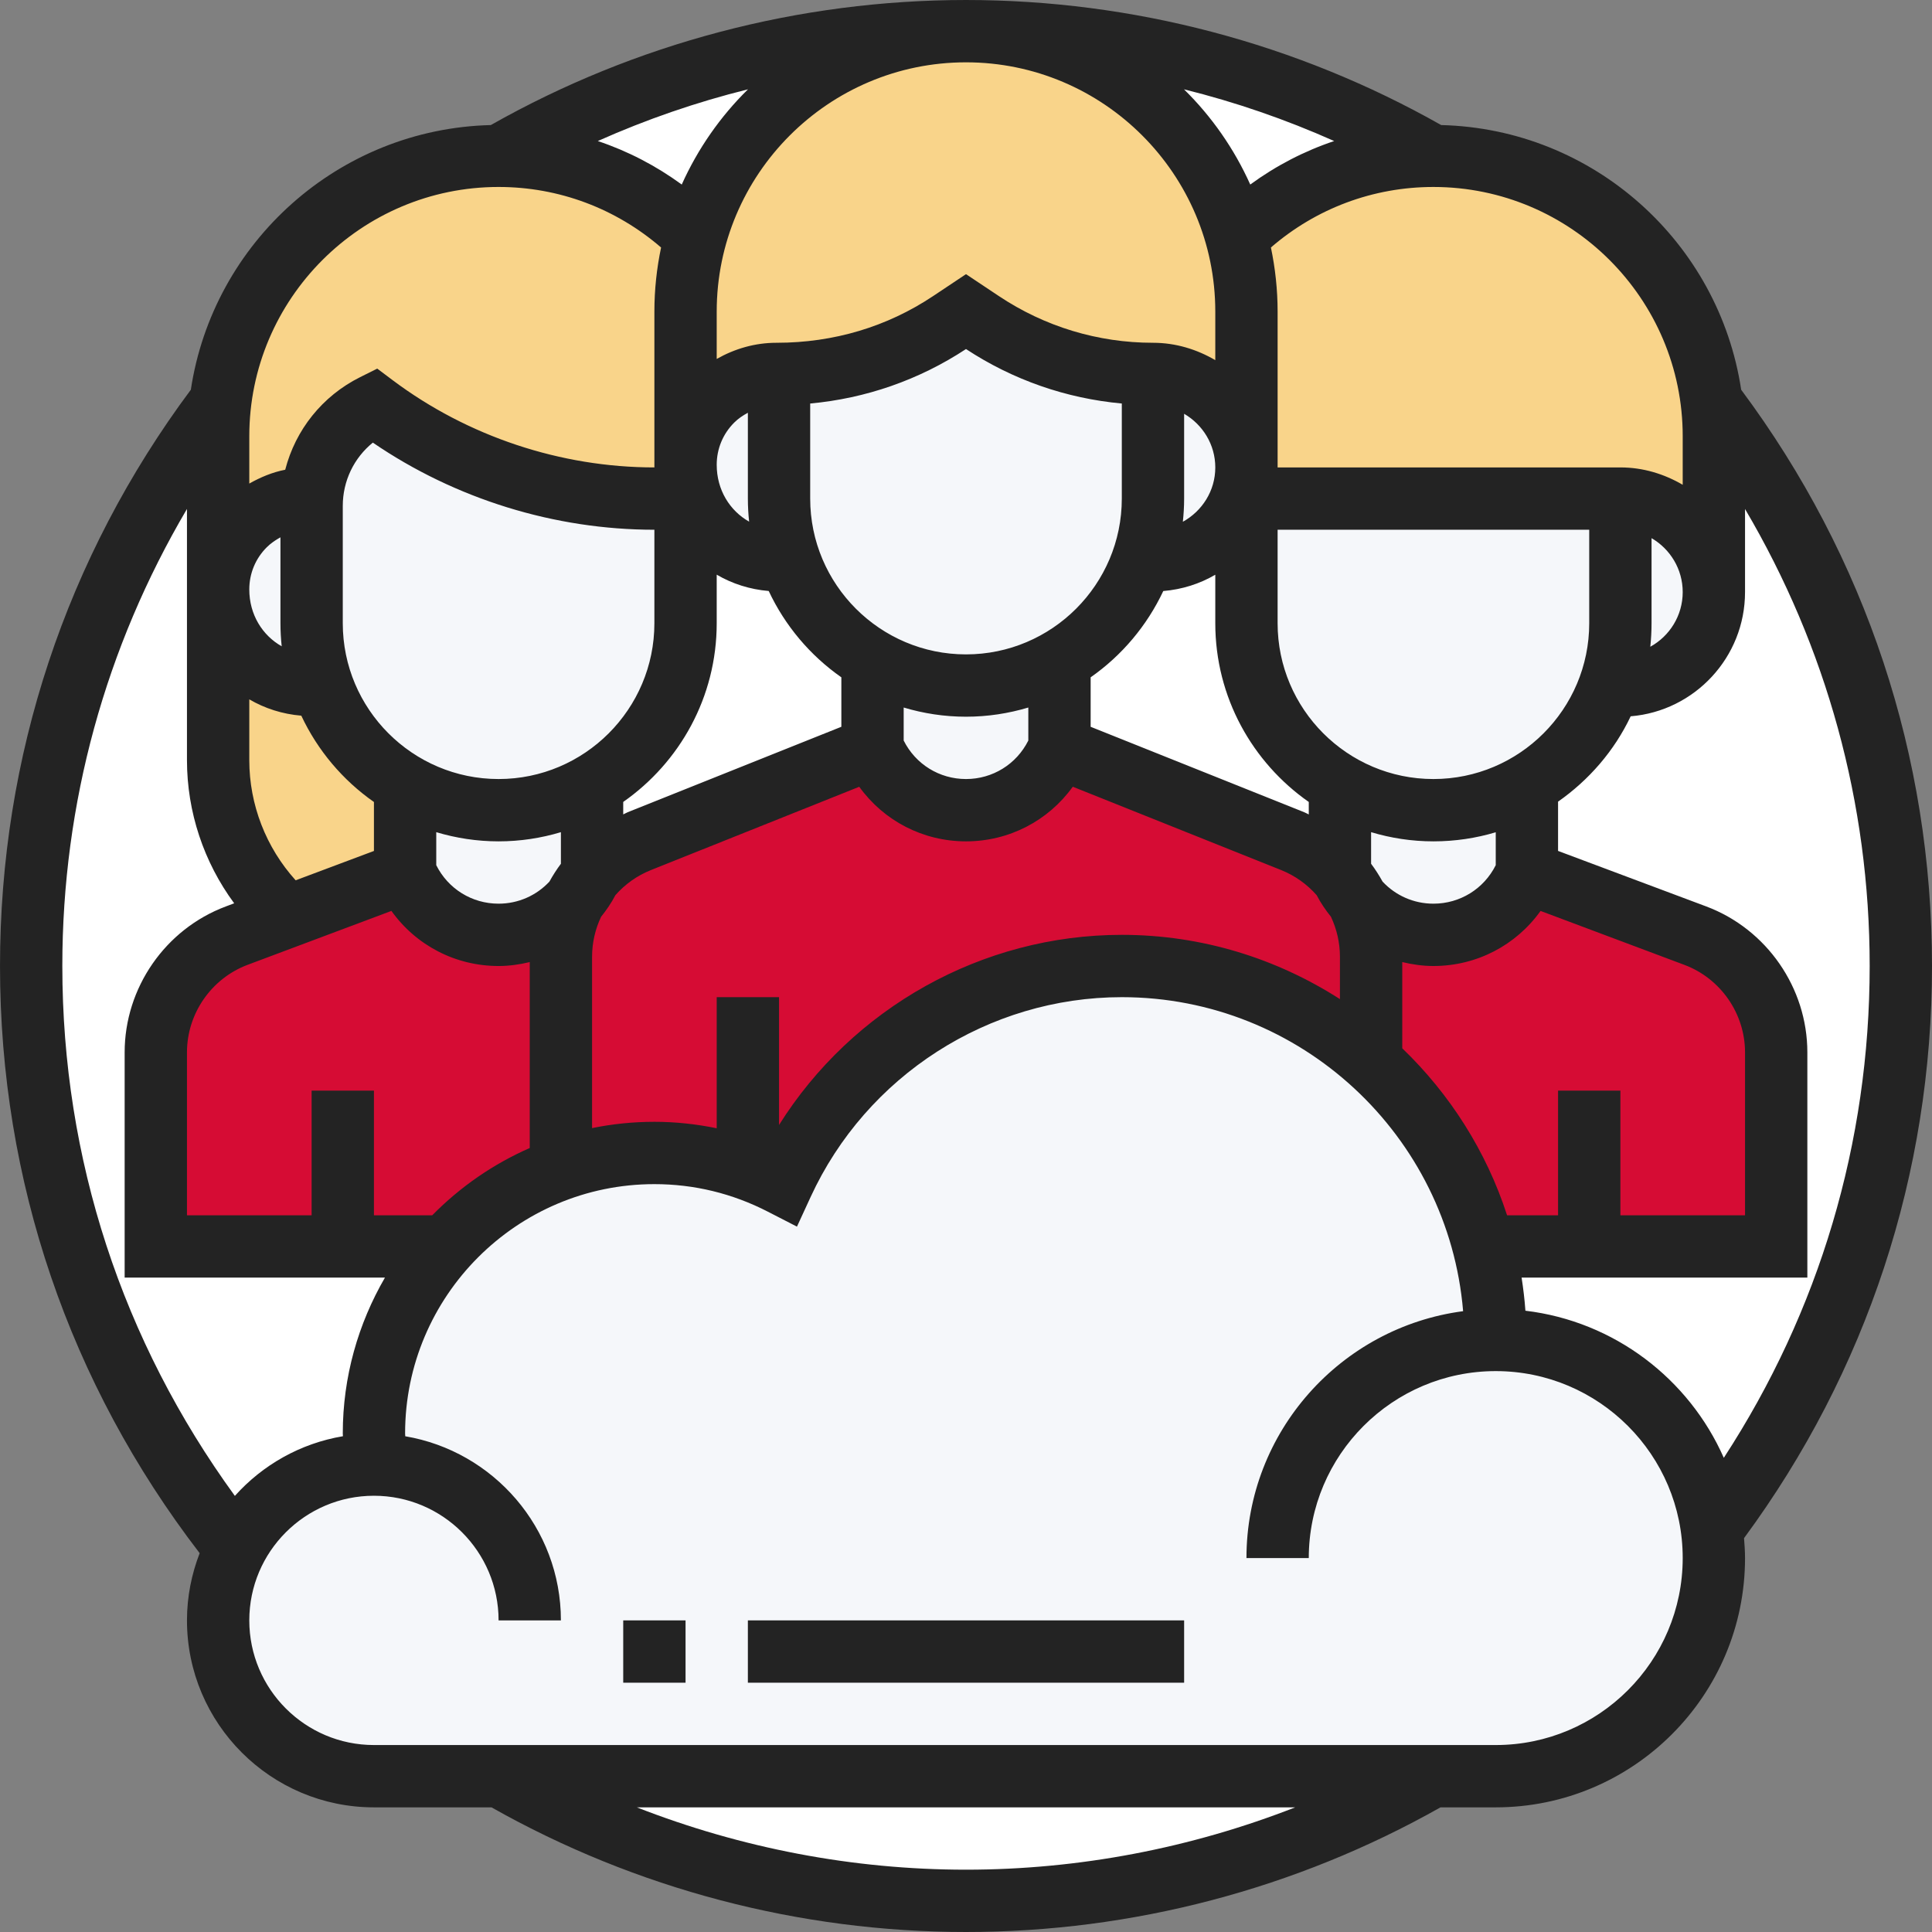 <svg height="496pt" viewBox="0 0 496 496" width="496pt" xmlns="http://www.w3.org/2000/svg"><rect x="0" y="0" width="496" height="496" fill="#808080" stroke="none"/><path d="m488 248c0 132.547-107.453 240-240 240s-240-107.453-240-240 107.453-240 240-240 240 107.453 240 240zm0 0" fill="#ffffff"/><path d="m408 320h-27.039c-4.801-18.641-15.039-35.121-28.961-47.602v-26.719c0-5.281-1.281-10.398-3.68-14.879 4.719 5.758 11.918 9.199 19.68 9.199 9.84 0 18.801-5.52 23.121-14.32l.879-1.68 43.199 16.238c12.562 4.641 20.801 16.562 20.801 29.922v49.84zm0 0" fill="#d60c34"/><path d="m88 320h-48v-49.84c0-13.359 8.238-25.281 20.801-29.922l13.121-4.957 30.078-11.281.879 1.68c4.32 8.801 13.281 14.32 23.121 14.32 7.762 0 14.961-3.441 19.68-9.199-2.398 4.48-3.68 9.598-3.68 14.879v54.48c-11.52 4-21.68 10.961-29.602 19.84zm0 0" fill="#d60c34"/><path d="m192 300.16c-7.52-2.719-15.602-4.16-24-4.16s-16.48 1.441-24 4.16v-54.48c0-5.281 1.281-10.398 3.68-14.879 1.441-1.52 2.559-3.281 3.441-5.121l.078-.16c3.281-4.16 7.762-7.52 12.879-9.598l59.922-23.922.879 1.68c4.32 8.801 13.281 14.32 23.121 14.32s18.801-5.52 23.121-14.32l.879-1.68 59.922 23.922c5.117 2.078 9.598 5.438 12.879 9.598l.078.16c.883 1.84 2 3.602 3.441 5.121 2.398 4.48 3.68 9.598 3.68 14.879v26.719c-16.961-15.199-39.359-24.398-64-24.398-38.719 0-72 22.961-87.199 56-2.801-1.441-5.762-2.719-8.801-3.84zm0 0" fill="#d60c34"/><g fill="#f9d48a"><path d="m320 80v40c0-6.641-2.719-12.641-7.039-16.961-4.32-4.32-10.32-7.039-16.961-7.039-15.68 0-30.961-4.641-44-13.281l-4-2.719-4 2.719c-13.039 8.641-28.32 13.281-44 13.281h-.641c-12.879 0-23.359 10.398-23.359 23.359v-39.359c0-6.641.879-13.039 2.641-19.199 8-29.281 34.16-51.121 65.68-52.723 1.199-.078 2.398-.078 3.68-.078s2.48 0 3.68.078c18.398.961 35.039 8.801 47.199 21.043 8.723 8.641 15.199 19.598 18.562 31.758 1.68 6.082 2.559 12.48 2.559 19.121zm0 0"/><path d="m416 128h-96l-1.281-.48c.883-2.32 1.281-4.879 1.281-7.52v-40c0-6.641-.879-13.039-2.559-19.121 12.879-12.879 30.637-20.801 50.32-20.879h.238c19.84 0 37.922 8.078 50.879 21.121 11.281 11.199 18.883 26.238 20.641 42.957.32 2.641.48 5.281.48 7.922v40c0-13.281-10.719-24-24-24zm0 0"/><path d="m56 195.121v-43.199c0 13.359 10.801 24.078 24 24.078h2.719c3.84 10.801 11.441 19.84 21.281 25.602v22.398l-30.078 11.281c-11.281-10.16-17.922-24.723-17.922-40.16zm0 0"/><path d="m79.359 128c-12.879 0-23.359 10.398-23.359 23.359v-39.359c0-2.641.16-5.281.48-7.922 1.758-16.719 9.359-31.758 20.641-42.957 12.957-13.043 31.039-21.121 50.879-21.121h.238c19.684.078 37.441 8 50.402 20.801-1.762 6.16-2.641 12.559-2.641 19.199v40c0 2.641.398 5.121 1.281 7.52l-1.281.48h-8c-26 0-51.199-8.398-72-24-9.281 4.559-15.281 13.762-15.84 24zm0 0"/></g><path d="m416 128h-96v32c0 13.281 5.359 25.281 14.078 33.922l9.922 7.68v22.398l.801 1.52.078.16c1.359 1.602 2.48 3.281 3.441 5.121 4.719 5.758 11.918 9.199 19.68 9.199 9.84 0 18.801-5.52 23.121-14.32l.879-1.68v-22.48c9.84-5.68 17.441-14.719 21.281-25.52h2.719c6.641 0 12.641-2.719 16.961-7.039 4.32-4.32 7.039-10.32 7.039-16.961 0-13.281-10.719-24-24-24zm0 0" fill="#f5f7fa"/><path d="m312.961 103.039c-4.32-4.32-10.32-7.039-16.961-7.039-15.68 0-30.961-4.641-44-13.281l-4-2.719-4 2.719c-13.039 8.641-28.32 13.281-44 13.281h-.641c-12.879 0-23.359 10.398-23.359 23.359v.641c0 2.641.398 5.121 1.281 7.52 3.117 9.602 12.16 16.48 22.719 16.48h2.719c3.84 10.801 11.441 19.84 21.281 25.602v22.398l.879 1.68c4.32 8.801 13.281 14.32 23.121 14.32s18.801-5.52 23.121-14.32l.879-1.68v-22.48c3.68-2.078 6.961-4.641 9.922-7.598 5.039-5.043 8.957-11.121 11.359-17.922h2.719c6.641 0 12.641-2.719 16.961-7.039 2.641-2.562 4.641-5.84 5.758-9.441.883-2.32 1.281-4.879 1.281-7.52 0-6.641-2.719-12.641-7.039-16.961zm0 0" fill="#f5f7fa"/><path d="m168 128c-26 0-51.199-8.398-72-24-9.281 4.559-15.281 13.762-15.84 24h-.801c-12.879 0-23.359 10.398-23.359 23.359v.562c0 13.359 10.801 24.078 24 24.078h2.719c3.84 10.801 11.441 19.84 21.281 25.602v22.398l.879 1.68c4.32 8.801 13.281 14.32 23.121 14.32 7.762 0 14.961-3.441 19.68-9.199.961-1.84 2.082-3.52 3.441-5.121l.078-.16.801-1.52v-22.48l9.922-7.598c8.719-8.641 14.078-20.641 14.078-33.922v-32zm0 0" fill="#f5f7fa"/><path d="m96.48 376c-.32-2.641-.48-5.281-.48-8 0-18.48 6.961-35.281 18.398-48 7.922-8.879 18.082-15.84 29.602-19.84 7.52-2.719 15.602-4.16 24-4.16s16.48 1.441 24 4.16c3.039 1.121 6 2.398 8.801 3.84 15.199-33.039 48.48-56 87.199-56 24.641 0 47.039 9.199 64 24.398 13.922 12.48 24.16 28.961 28.961 47.602 2 7.68 3.039 15.68 3.039 24 28.238 0 51.602 20.879 55.359 48.078.48 2.562.641 5.203.641 7.922 0 30.961-25.039 56-56 56h-288c-22.078 0-40-17.922-40-40 0-6.559 1.602-12.801 4.398-18.238 6.641-12.961 20.082-21.762 35.602-21.762zm0 0" fill="#f5f7fa"/><path d="m496 248c0-53.816-16.961-104.938-48.992-147.945-5.695-37.797-37.879-66.984-77.016-67.949-37.047-20.977-79.168-32.105-121.992-32.105s-84.945 11.129-121.992 32.105c-39.137.973-71.312 30.152-77.016 67.949-32.031 43.016-48.992 94.137-48.992 147.945 0 55.215 17.801 107.184 51.258 150.742-2.074 5.371-3.258 11.168-3.258 17.258 0 26.473 21.527 48 48 48h30.184c37 20.902 79.047 32 121.816 32 42.762 0 84.809-11.098 121.816-32h14.184c35.289 0 64-28.711 64-64 0-1.727-.129-3.426-.258-5.113 31.531-42.797 48.258-93.512 48.258-146.887zm-53.449 126.266c-8.949-20.273-28.102-35.043-50.934-37.77-.203-2.871-.547-5.695-.977-8.496h73.359v-57.824c0-16.574-10.434-31.633-25.953-37.465l-38.047-14.254v-12.648c7.945-5.57 14.457-13.066 18.641-21.914 16.414-1.344 29.359-15.133 29.359-31.879v-.008-21.336c20.895 35.449 32 75.488 32 117.336 0 45.375-12.961 88.68-37.449 126.258zm-258.551-118.266v33.656c-5.23-1.07-10.566-1.656-16-1.656-5.48 0-10.832.559-16 1.617v-43.953c0-3.656.824-7.152 2.312-10.297 1.375-1.711 2.633-3.543 3.672-5.543 2.43-2.762 5.504-5 9.105-6.441l53.504-21.398c6.293 8.734 16.359 14.016 27.406 14.016s21.113-5.281 27.414-14.023l53.508 21.398c3.59 1.441 6.664 3.68 9.102 6.441 1.047 2 2.297 3.832 3.672 5.543 1.48 3.152 2.305 6.648 2.305 10.305v10.84c-16.184-10.391-35.375-16.504-56-16.504-35.91 0-69.145 18.801-88 48.809v-32.809zm-73.031 56h-14.969v-32h-16v32h-32v-41.824c0-9.953 6.258-18.984 15.574-22.48l36.914-13.84c6.305 8.824 16.414 14.145 27.512 14.145 2.742 0 5.414-.391 8-1.008v47.734c-9.434 4.137-17.91 10.027-25.031 17.273zm-46.969-116.84v-15.617c3.992 2.336 8.504 3.785 13.352 4.191 4.191 8.922 10.641 16.562 18.648 22.16v12.57l-20.098 7.535c-7.605-8.414-11.902-19.406-11.902-30.84zm8.32-29.238c-4.938-2.785-8.32-8.129-8.32-14.594 0-4.105 1.594-7.953 4.496-10.84 1.047-1.039 2.246-1.855 3.504-2.543v22.055c0 2 .113 3.977.32 5.922zm175.68-149.922c35.289 0 64 28.711 64 64v12.457c-4.727-2.762-10.145-4.457-16-4.457-14.113 0-27.785-4.145-39.527-11.969l-8.473-5.648-8.473 5.648c-11.742 7.824-25.414 11.969-40.168 11.969-.008 0-.023 0-.039 0-5.48 0-10.68 1.52-15.32 4.152v-12.152c0-35.289 28.711-64 64-64zm136 206.113c-3.047 6.094-9.176 9.887-16 9.887-5.062 0-9.734-2.105-13.055-5.672-.883-1.594-1.855-3.121-2.945-4.574v-8.113c5.07 1.52 10.441 2.359 16 2.359s10.93-.816 16-2.336zm-120-32c-3.047 6.094-9.176 9.887-16 9.887s-12.953-3.793-16-9.887v-8.473c5.07 1.52 10.441 2.359 16 2.359s10.93-.84 16-2.359zm-71.68-56.191c-4.938-2.785-8.32-8.129-8.32-14.594 0-4.105 1.594-7.953 4.496-10.84 1.031-1.031 2.23-1.832 3.504-2.52v22.031c0 2 .113 3.977.32 5.922zm15.68-30.328c14.258-1.305 27.945-6.051 40-13.984 12.055 7.934 25.742 12.68 40 13.984v24.406c0 22.055-17.945 40-40 40s-40-17.945-40-40zm96 24.406v-21.77c4.762 2.777 8 7.883 8 13.777 0 6.023-3.391 11.215-8.328 13.945.207-1.961.328-3.945.328-5.953zm-24 45.887c8.008-5.598 14.449-13.238 18.648-22.152 4.848-.406 9.359-1.855 13.352-4.184v12.449c0 18.977 9.512 35.754 24 45.887v3.203c-.391-.168-.742-.402-1.152-.562l-54.848-21.941zm88 26.113c-22.055 0-40-17.945-40-40v-24h80v24c0 22.055-17.945 40-40 40zm-184-40v-12.465c3.992 2.336 8.504 3.785 13.352 4.191 4.191 8.922 10.641 16.562 18.648 22.16v12.699l-54.848 21.934c-.398.16-.754.391-1.152.559v-3.199c14.488-10.125 24-26.902 24-45.879zm-72 53.641c5.07 1.52 10.441 2.359 16 2.359s10.93-.84 16-2.359v8.113c-1.09 1.453-2.062 2.98-2.945 4.574-3.32 3.566-7.992 5.672-13.055 5.672-6.824 0-12.953-3.793-16-9.887zm56-53.641c0 22.055-17.945 40-40 40s-40-17.945-40-40v-30.113c0-6.422 2.871-12.328 7.719-16.254 21.168 14.465 46.625 22.367 72.281 22.367zm192 86.992c2.586.617 5.258 1.008 8 1.008 11.098 0 21.207-5.32 27.504-14.137l36.91 13.84c9.328 3.488 15.586 12.52 15.586 22.473v41.824h-32v-32h-16v32h-13.09c-5.344-16.48-14.703-31.129-26.91-42.871zm63.68-80.953c.207-1.984.32-4 .32-6.039v-21.84c4.785 2.777 8 7.945 8 13.848 0 6.039-3.367 11.305-8.32 14.031zm8.32-54.039v12.457c-4.727-2.762-10.145-4.457-16-4.457h-88v-40c0-5.648-.609-11.145-1.719-16.465 11.605-10.023 26.23-15.535 41.719-15.535 35.289 0 64 28.711 64 64zm-89.48-75.793c-7.688 2.578-14.934 6.336-21.543 11.168-4.129-9.191-9.914-17.48-17.016-24.445 13.223 3.277 26.109 7.727 38.559 13.277zm-167.496 11.168c-6.617-4.832-13.855-8.59-21.551-11.168 12.449-5.551 25.336-10 38.559-13.277-7.094 6.965-12.879 15.254-17.008 24.445zm-47.023.625c15.48 0 30.113 5.52 41.719 15.543-1.117 5.32-1.719 10.816-1.719 16.457v40c-24.07 0-47.938-7.953-67.199-22.398l-3.953-2.969-4.422 2.207c-9.738 4.871-16.57 13.559-19.203 23.754-3.27.637-6.336 1.918-9.223 3.551v-12.145c0-35.289 28.711-64 64-64zm-112 200c0-41.84 11.098-81.879 32-117.336v64.488c0 13.32 4.328 26.191 12.121 36.75l-2.168.816c-15.52 5.824-25.953 20.883-25.953 37.457v57.824h66.824c-6.84 11.785-10.824 25.426-10.824 40 0 .238.039.473.039.719-10.949 1.84-20.641 7.387-27.742 15.32-28.898-39.727-44.297-86.465-44.297-136.039zm232 232c-29.047 0-57.711-5.535-84.504-16h169.016c-26.793 10.465-55.465 16-84.512 16zm136-32h-288c-17.648 0-32-14.352-32-32s14.352-32 32-32 32 14.352 32 32h16c0-23.719-17.312-43.434-39.961-47.273 0-.246-.039-.48-.039-.727 0-35.289 28.711-64 64-64 10.207 0 20.023 2.383 29.168 7.09l7.434 3.82 3.496-7.59c14.336-31.176 45.703-51.32 79.902-51.32 46.031 0 83.855 35.543 87.625 80.617-31.336 4.117-55.625 30.934-55.625 63.383h16c0-26.473 21.527-48 48-48s48 21.527 48 48-21.527 48-48 48zm0 0" fill="#232323"/><path d="m160 416h16v16h-16zm0 0" fill="#232323"/><path d="m192 416h112v16h-112zm0 0" fill="#232323"/></svg>
